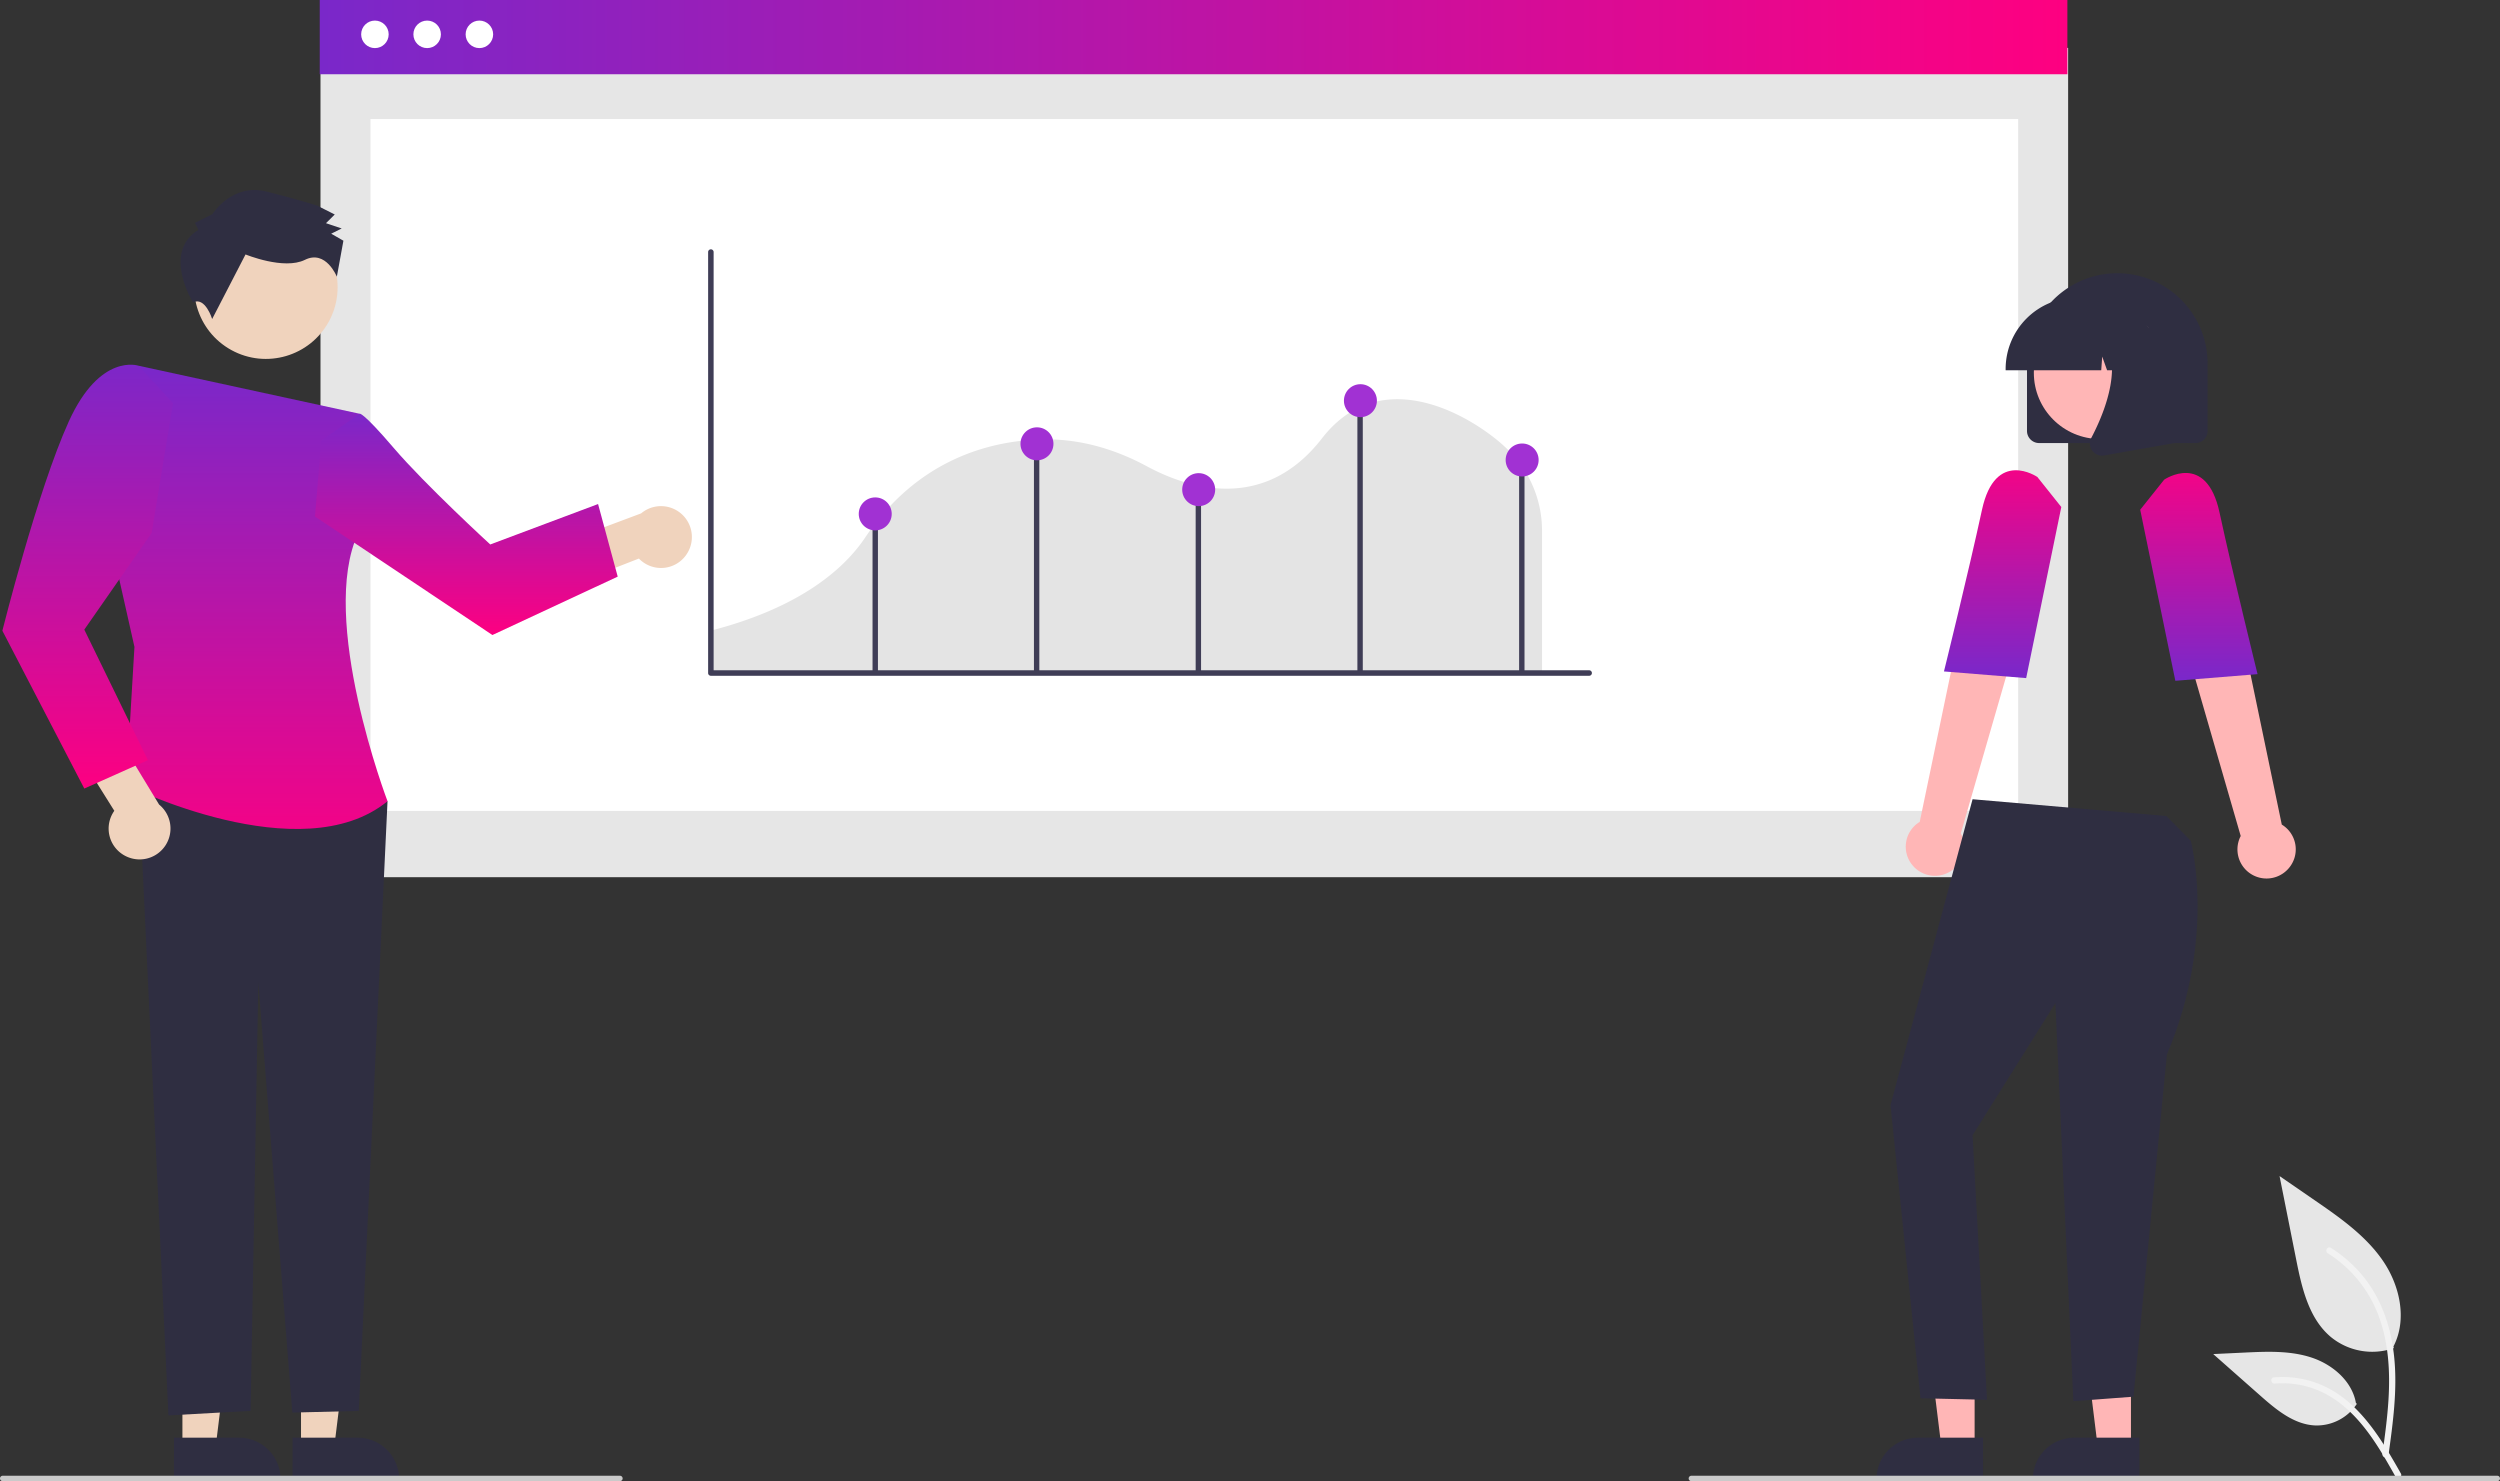 <svg xmlns="http://www.w3.org/2000/svg" xmlns:xlink="http://www.w3.org/1999/xlink" width="726.502" height="430.422" viewBox="0 0 726.502 430.422"><rect x="0" y="0" width="726.502" height="430.422" fill="#333333" stroke="none"/><defs><linearGradient id="a" x1="1" y1="0.5" x2="0" y2="0.5" gradientUnits="objectBoundingBox"><stop offset="0" stop-color="#ff0080"/><stop offset="1" stop-color="#7928ca"/></linearGradient><linearGradient id="b" x1="0.5" y1="0" x2="0.5" y2="1" xlink:href="#a"/><linearGradient id="e" x1="0.5" x2="0.5" y2="1" gradientUnits="objectBoundingBox"><stop offset="0" stop-color="#7928ca"/><stop offset="1" stop-color="#fd0081"/></linearGradient></defs><g transform="translate(0 0)"><g transform="translate(92.919 0)"><rect width="507.865" height="240.991" transform="translate(0.216 13.923)" fill="#e6e6e6"/><rect width="478.82" height="201.066" transform="translate(14.739 34.589)" fill="#fff"/><rect width="507.865" height="21.576" fill="url(#a)"/><circle cx="3.999" cy="3.999" r="3.999" transform="translate(12.034 5.981)" fill="#fff"/><circle cx="3.999" cy="3.999" r="3.999" transform="translate(27.213 5.981)" fill="#fff"/><circle cx="3.999" cy="3.999" r="3.999" transform="translate(42.393 5.981)" fill="#fff"/><path d="M472.167,385.03h242V343.552a32.843,32.843,0,0,0-10.073-23.394l-.066-.064c-4.322-4.337-18.767-15.344-33.713-14.41-7.895.491-14.654,4.3-20.089,11.309-16.919,21.836-39.143,14.465-50.885,8.128-10.348-5.586-20.916-8.208-31.412-7.791-14.7.575-35.391,5.99-50.481,28.526-5.763,8.6-18.3,20.274-45.282,27.135Z" transform="translate(-358.972 -189.612)" fill="#e4e4e4"/><path d="M727.768,373.943H472.541a.8.8,0,0,1-.8-.8V250.814a.8.8,0,1,1,1.6,0V372.346H727.769a.8.8,0,1,1,0,1.6Z" transform="translate(-358.88 -177.561)" fill="#3f3d56"/><rect width="1.567" height="45.918" transform="translate(160.643 149.34)" fill="#3f3d56"/><rect width="1.567" height="67.364" transform="translate(207.544 127.895)" fill="#3f3d56"/><rect width="1.567" height="53.264" transform="translate(254.542 141.994)" fill="#3f3d56"/><rect width="1.567" height="79.113" transform="translate(301.54 116.145)" fill="#3f3d56"/><rect width="1.567" height="61.097" transform="translate(348.538 134.161)" fill="#3f3d56"/><circle cx="4.792" cy="4.792" r="4.792" transform="translate(203.631 124.182)" fill="#a131d3"/><circle cx="4.792" cy="4.792" r="4.792" transform="translate(297.627 111.649)" fill="#a131d3"/><circle cx="4.792" cy="4.792" r="4.792" transform="translate(250.629 137.499)" fill="#a131d3"/><circle cx="4.792" cy="4.792" r="4.792" transform="translate(156.633 144.548)" fill="#a131d3"/><circle cx="4.792" cy="4.792" r="4.792" transform="translate(344.625 128.882)" fill="#a131d3"/></g><g transform="translate(490.729 79.406)"><path d="M204.043,670.6a18.967,18.967,0,0,1-18.316-3.226c-6.415-5.385-8.427-14.253-10.063-22.466l-4.841-24.3,10.134,6.978c7.288,5.018,14.74,10.2,19.786,17.466s7.247,17.191,3.194,25.056" transform="translate(0.887 -358.251)" fill="#e6e6e6"/><path d="M190.9,707.442c1.276-9.293,2.588-18.706,1.691-28.1-.795-8.342-3.34-16.487-8.521-23.169a38.544,38.544,0,0,0-9.889-8.961c-.989-.624-1.9.943-.914,1.564a36.642,36.642,0,0,1,14.495,17.488c3.156,8.026,3.662,16.775,3.119,25.3-.329,5.156-1.027,10.278-1.728,15.394a.939.939,0,0,0,.633,1.114.911.911,0,0,0,1.114-.633Z" transform="translate(12.469 -363.984)" fill="#f2f2f2"/><path d="M228.846,700.926a13.963,13.963,0,0,1-12.166,6.281c-6.16-.292-11.294-4.59-15.914-8.671l-13.67-12.07,9.047-.433c6.506-.312,13.18-.6,19.377,1.4s11.912,6.835,13.045,13.25" transform="translate(-34.663 -372.379)" fill="#e6e6e6"/><path d="M208.281,723.206c-6.141-10.865-13.263-22.941-25.99-26.8a29,29,0,0,0-10.931-1.129c-1.161.1-.871,1.889.287,1.79a26.944,26.944,0,0,1,17.445,4.615c4.919,3.348,8.749,8,11.991,12.939,1.986,3.024,3.764,6.176,5.543,9.324C207.194,724.95,208.856,724.224,208.281,723.206Z" transform="translate(-1.311 -374.406)" fill="#f2f2f2"/><path d="M151.082,545.222h-9.6l-4.568-37.041h14.173Z" transform="translate(-22.553 -203.697)" fill="#ffb6b6"/><path d="M298.75,717.674H279.838a12.053,12.053,0,0,0-12.053,12.052v.392h30.964Z" transform="translate(-167.771 -379.284)" fill="#2f2e41"/><path d="M209.082,545.222h-9.6l-4.568-37.041h14.173Z" transform="translate(-125.984 -203.697)" fill="#ffb6b6"/><path d="M356.75,717.674H337.838a12.053,12.053,0,0,0-12.053,12.052v.392h30.964Z" transform="translate(-271.202 -379.284)" fill="#2f2e41"/><path d="M309.685,481.206a8.415,8.415,0,0,1,1.968-12.752l15.628-75.031,17.026,6.708-20.715,71.644a8.46,8.46,0,0,1-13.906,9.431Z" transform="translate(-244.509 -309.018)" fill="#ffb6b6"/><path d="M326.371,485.694l7.078,7.185s7.589,27.81-6.933,62.107l-9.713,99.44-17.475,1.316-5.217-115.69-24.071,38.4,4.2,76.877-19.317-.444L246.2,569.7l23.843-88.892Z" transform="translate(-187.542 -327.955)" fill="#2f2e41"/><path d="M330.855,369.444l-6.969-8.736s-12.217-8.355-16.084,9.548-11.05,46.967-11.05,46.967l23.889,1.935Z" transform="translate(-222.565 -301.507)" fill="url(#b)"/><path d="M244.394,482.206a8.415,8.415,0,0,0-1.968-12.752L226.8,394.422l-17.026,6.708,20.715,71.644a8.46,8.46,0,0,0,13.906,9.431Z" transform="translate(-70.066 -309.235)" fill="#ffb6b6"/><path d="M283.47,469.149a270.974,270.974,0,0,0,31.88-2.106l.426-.057-10.548-46.36,3.632-59.649-34.3-1.175a12.6,12.6,0,0,0-12.928,10.781l-7.02,47.59L248.118,460.4l.087.127C252.872,467.365,268.474,469.149,283.47,469.149Z" transform="translate(-169.391 -301.731)" fill="url(#b)"/><path d="M223.947,370.444l6.969-8.736s12.217-8.355,16.084,9.548,11.05,46.967,11.05,46.967l-23.889,1.935Z" transform="translate(-92.731 -301.724)" fill="url(#b)"/><path d="M246,335.016h45.431a3.529,3.529,0,0,0,3.525-3.525V311.909a26.24,26.24,0,1,0-52.481,0v19.582A3.529,3.529,0,0,0,246,335.016Z" transform="translate(-144.157 -285.668)" fill="#2f2e41"/><circle cx="19.239" cy="19.239" r="19.239" transform="translate(100.307 9.691)" fill="#ffb6b6"/><path d="M259.4,315.817h27.78l.285-3.988,1.424,3.988h4.278l.565-7.9,2.823,7.9h8.277v-.392a20.781,20.781,0,0,0-20.757-20.757h-3.917A20.781,20.781,0,0,0,259.4,315.425Z" transform="translate(-167.291 -287.618)" fill="#2f2e41"/><path d="M258.406,343.026a3.592,3.592,0,0,0,.624-.055l20.342-3.589V305.763H256.979l.554.646c7.713,9,1.9,23.582-2.248,31.477a3.473,3.473,0,0,0,.276,3.687A3.511,3.511,0,0,0,258.406,343.026Z" transform="translate(-138.285 -290.023)" fill="#2f2e41"/><path d="M134.783,733.36H368.99a.783.783,0,1,0,0-1.567H134.783a.783.783,0,1,0,0,1.567Z" transform="translate(-134 -382.344)" fill="#cacaca"/></g><g transform="translate(0 55.172)"><path d="M802.233,545.222h9.6l4.569-37.041H802.231Z" transform="translate(-714.757 -179.463)" fill="#f0d3bd"/><path d="M917.92,730.117h30.964v-.392a12.053,12.053,0,0,0-12.051-12.052H917.919Z" transform="translate(-832.892 -355.05)" fill="#2f2e41"/><path d="M846.233,545.222h9.6l4.569-37.041H846.231Z" transform="translate(-793.222 -179.463)" fill="#f0d3bd"/><path d="M961.92,730.117h30.964v-.392a12.053,12.053,0,0,0-12.051-12.052H961.919Z" transform="translate(-911.358 -355.05)" fill="#2f2e41"/><path d="M849.287,386.364a8.927,8.927,0,0,1-13.656.936l-19,7.42L809.3,384.272l26.981-10.1a8.975,8.975,0,0,1,13,12.193Z" transform="translate(-649.967 -280.157)" fill="#f0d3bd"/><path d="M835.677,304.925l25.019,8.161-8.358,177.179-19.308.478-9.881-124.95L820.9,490.25l-23.874,1.316-8.8-186.641Z" transform="translate(-748.08 -135.418)" fill="#2f2e41"/><path d="M993.58,333.933l-64.211-13.951-7.14,55.289,5.946,26.418-2.382,40.147s50.772,25.27,75.925,4.7c0,0-20.216-53.1-8.5-77.957Z" transform="translate(-889.102 -268.871)" fill="url(#e)"/><path d="M838.648,345.608l11.12-7.82s.657-.91,9.924,9.924,28.066,28.066,28.066,28.066l31.332-11.749,5.708,21.09-36.414,16.969-51.554-34.43Z" transform="translate(-745.29 -272.725)" fill="url(#e)"/><path d="M1017.044,491.03a8.927,8.927,0,0,1-3.463-13.243L1002.75,460.5l8.9-9.144,14.952,24.627a8.975,8.975,0,0,1-9.558,15.046Z" transform="translate(-980.362 -297.34)" fill="#f0d3bd"/><path d="M1051.4,330.79,1041.386,319.9s-11.159-3.886-20.276,16.195-19.3,60.812-19.3,60.812l23.808,45.86,18.49-8.262-18.49-37.922L1045.19,368.5Z" transform="translate(-1001.121 -268.787)" fill="url(#e)"/><ellipse cx="20.843" cy="20.843" rx="20.843" ry="20.843" transform="translate(85.557 56.572) rotate(-151.337)" fill="#f0d3bd"/><path d="M943.781,266.369l-1.01-2.034,5.084-2.526s5.609-9.126,15.758-6.562,14.716,4.1,14.716,4.1L983.4,261.9l-2.545,2.533,4.566,1.535-3.051,1.516,3.549,2.04L984.01,279.98s-3.174-7.932-9.275-4.9-17.261-1.567-17.261-1.567l-9.7,18.764s-2-6.578-5.566-4.824C942.211,287.453,933.1,272.944,943.781,266.369Z" transform="translate(-886.122 -254.744)" fill="#2f2e41"/><path d="M835.783,733.359h179.375a.783.783,0,1,0,0-1.567H835.783a.783.783,0,1,0,0,1.567Z" transform="translate(-835 -358.11)" fill="#cacaca"/></g></g></svg>